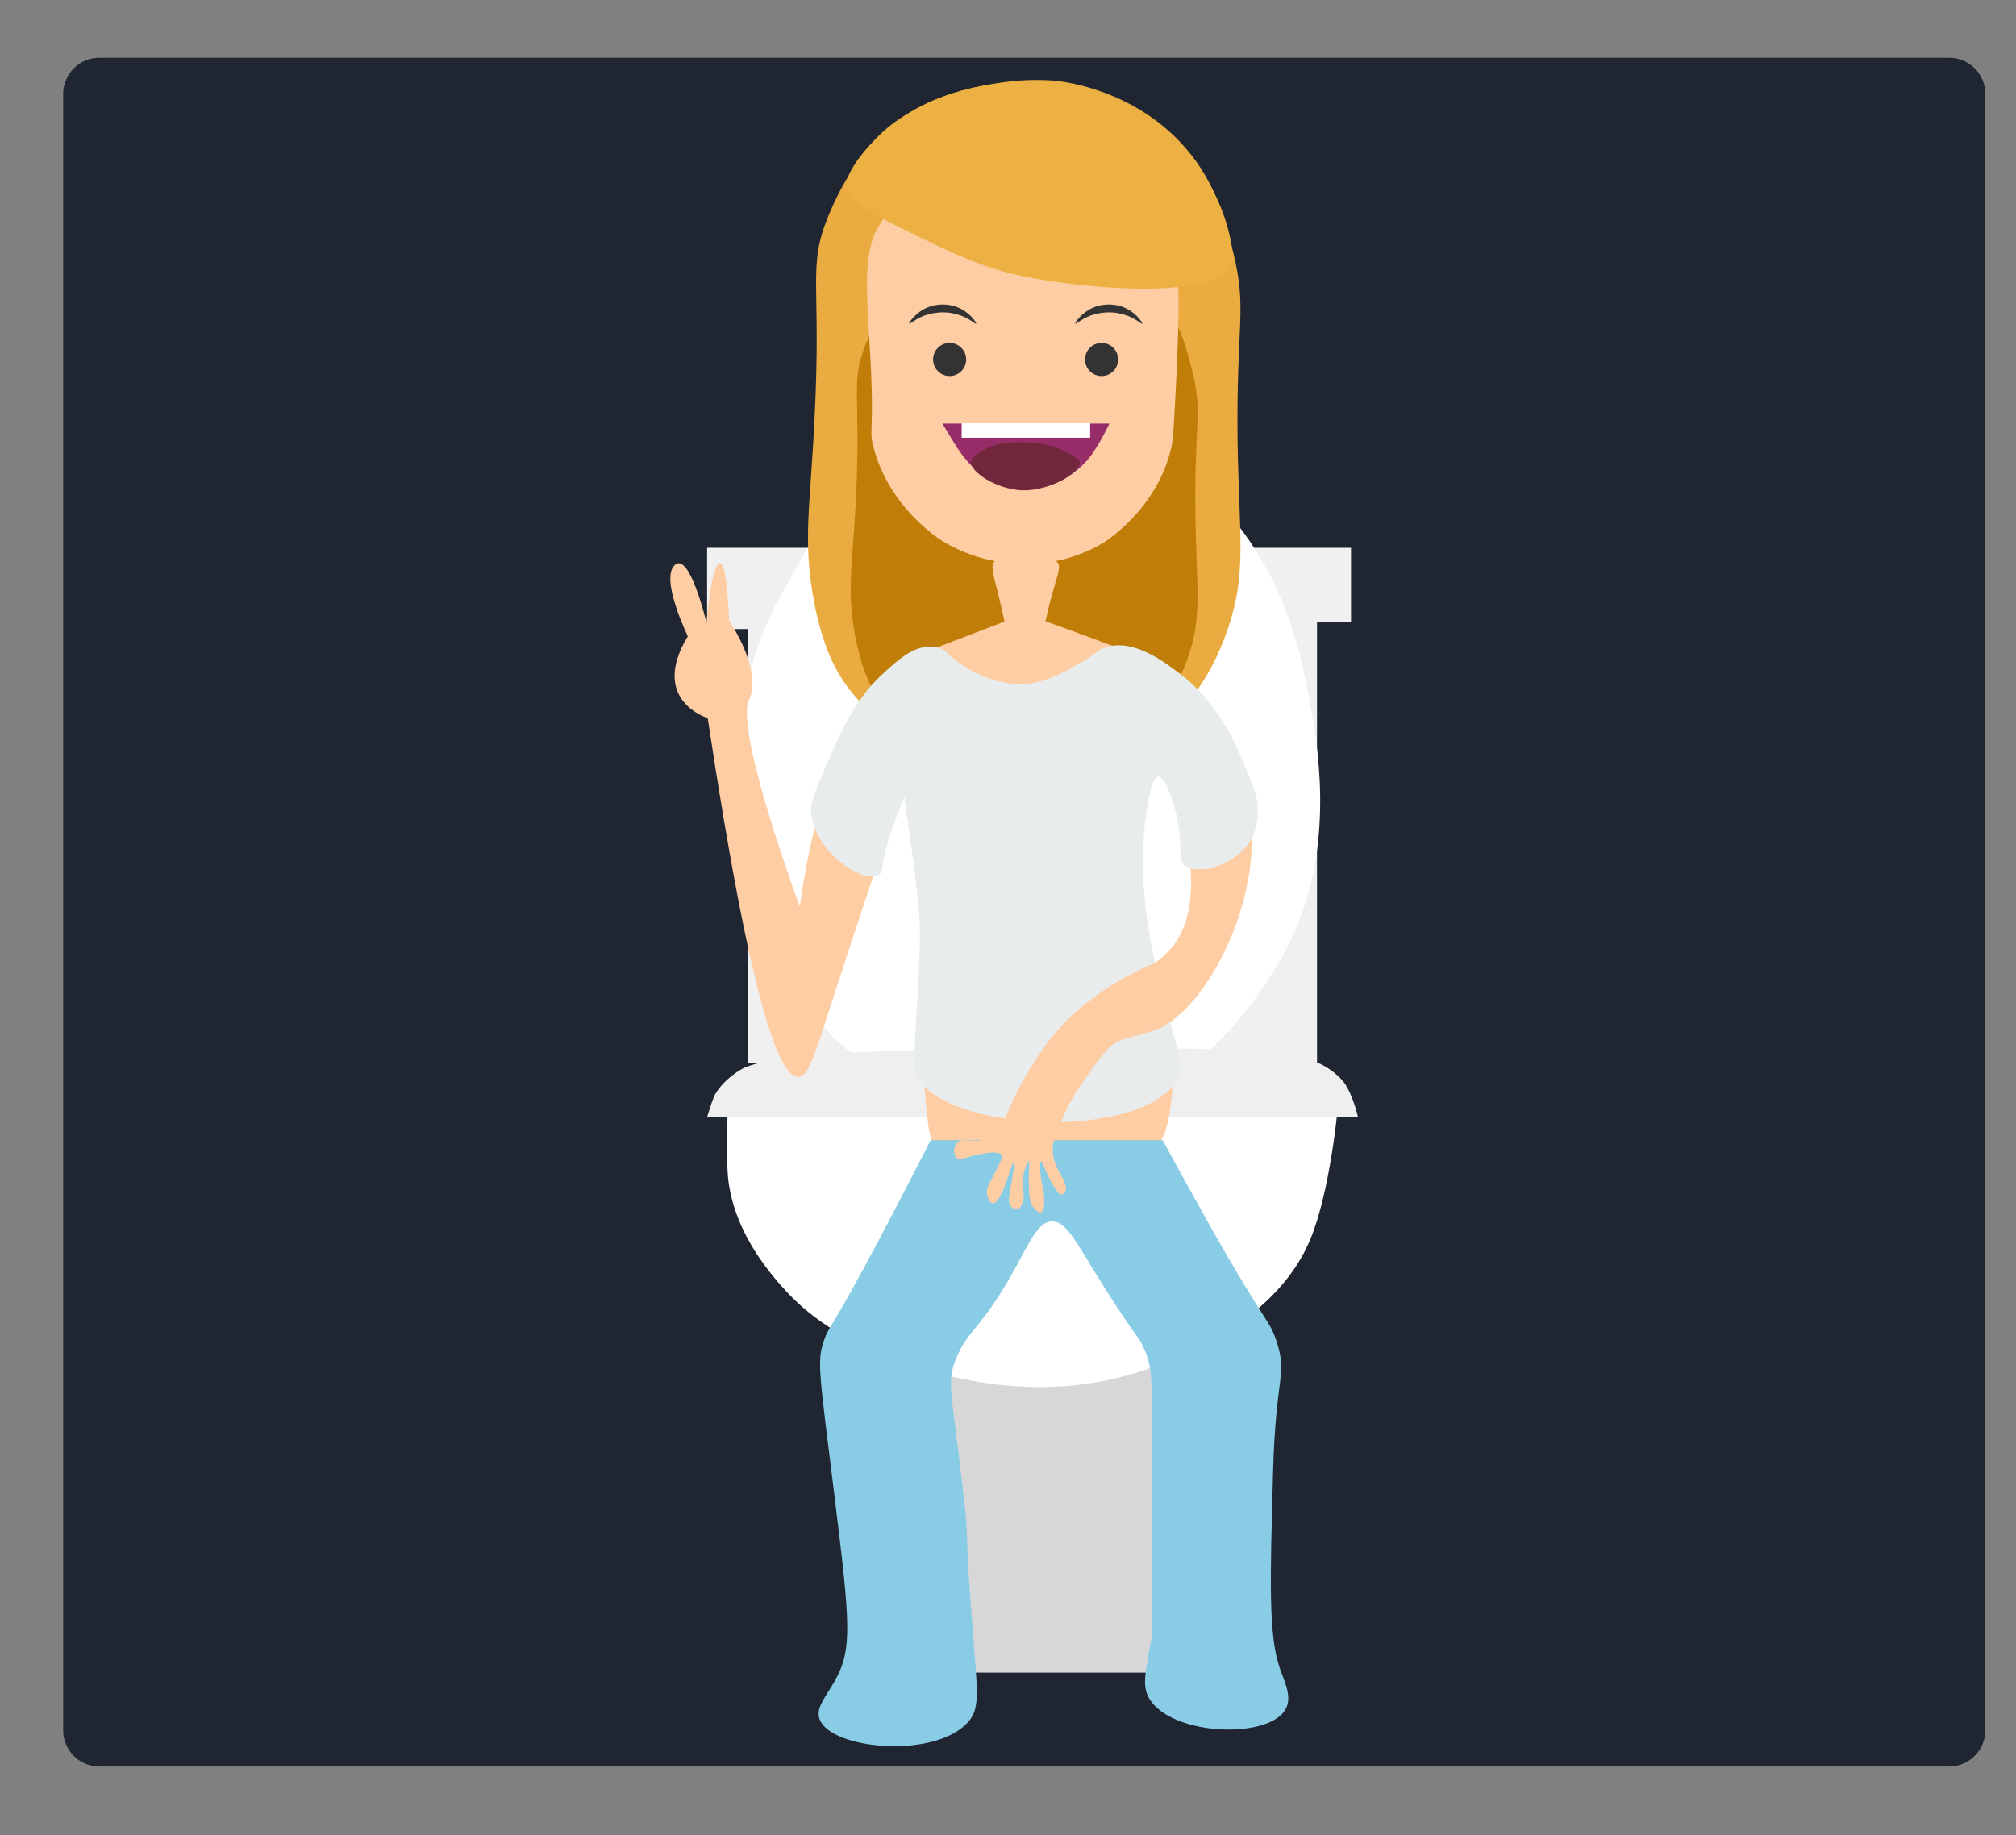 <?xml version="1.0" encoding="utf-8"?>
<!-- Generator: Adobe Illustrator 21.1.0, SVG Export Plug-In . SVG Version: 6.00 Build 0)  -->
<svg version="1.1" id="Layer_1" xmlns="http://www.w3.org/2000/svg" xmlns:xlink="http://www.w3.org/1999/xlink" x="0px" y="0px"
	 viewBox="0 0 670 610" style="enable-background:new 0 0 670 610;" xml:space="preserve">
<rect x="0" y="0" width="670" height="610" fill="#808080" stroke="none"/>
<style type="text/css">
	.st0{fill:#202532;}
	.st1{fill:#F0F0F0;}
	.st2{fill:#D7D7D7;}
	.st3{fill:#FFFFFF;}
	.st4{fill:#EFEFEF;}
	.st5{fill:#EAAC41;}
	.st6{fill:#C07D08;}
	.st7{fill:#FECDA4;}
	.st8{fill:#333333;}
	.st9{fill:#962D69;}
	.st10{fill:#72263C;}
	.st11{fill:#EDB143;}
	.st12{fill:#E9ECED;}
	.st13{fill:#89CCE5;}
</style>
<g>
	<path class="st0" d="M33,584.7c-5.2,0-9.5-4.3-9.5-9.5v-544c0-5.2,4.3-9.5,9.5-9.5h614.8c5.2,0,9.5,4.3,9.5,9.5v544
		c0,5.2-4.3,9.5-9.5,9.5H33z"/>
	<path class="st0" d="M647.8,24.2c3.9,0,7,3.1,7,7v544c0,3.9-3.1,7-7,7H33c-3.9,0-7-3.1-7-7v-544c0-3.9,3.1-7,7-7L647.8,24.2
		 M647.8,19.2H33c-6.6,0-12,5.4-12,12v544c0,6.6,5.4,12,12,12h614.8c6.6,0,12-5.4,12-12v-544C659.8,24.6,654.4,19.2,647.8,19.2
		L647.8,19.2z"/>
</g>
<g>
	<polygon class="st1" points="235,182.1 449,182.1 449,206.9 437.7,206.9 437.7,353.3 248.5,353.3 248.5,209.1 235,209.1 	"/>
	<polygon class="st2" points="295.8,452.4 284.6,556 399.4,556 388.2,452.4 	"/>
	<path class="st3" d="M250.8,218.1c3.1-10.2,7.1-17.3,11.3-24.8c6.3-11.5,11.9-21.7,22.5-31.5c14.9-13.8,30.9-18.8,36-20.3
		c6.8-1.9,25.4-6.9,47.3,0c21,6.6,33.1,20.5,40.5,29.3c19.3,22.8,24.1,47.2,27,63.1c2.2,12.1,8.2,44.3-4.5,74.3
		c-6.6,15.6-17.5,28.7-18,29.3c-3.6,4.3-8,9.5-13.5,13.5c-10.9,8-20.8,7.3-60.8,6.8c-36-0.5-43.9-0.1-54.1-6.8
		c-8.2-5.4-12.3-11.6-18-20.3c-21.1-32.1-20.5-66.5-20.3-81.1C246.6,233.2,249.2,223.1,250.8,218.1z"/>
	<path class="st3" d="M241.8,369c0,0-0.3,14.5,0,20.3c1,18.9,13.8,33.5,18,38.3c11.5,13.1,24.4,18.7,33.8,22.5
		c10,4.1,50.9,21.1,94.6,2.3c11.2-4.8,37.1-16,47.3-40.5c6.5-15.7,9-42.8,9-42.8l0,0C444.5,369,241.8,369,241.8,369L241.8,369z"/>
	<path class="st4" d="M235,371.3c0,0,1.5-4.9,2.3-6.8c0,0,2-4.8,9-9c12.1-7.2,79.7-6.6,94.6-6.8c15.5-0.1,82.1-2,96.9,4.5
		c6.2,2.7,9,6.8,9,6.8c3,4.4,4.5,11.3,4.5,11.3l0,0C451.2,371.3,235,371.3,235,371.3L235,371.3z"/>
</g>
<g>
	<g>
		<path class="st5" d="M329.9,27.9c-4,0.7-15.5,2.6-26,8.6c-17.7,10.2-25.3,27.6-28.4,34.8c-7.4,17.7-2.4,22.2-4.8,67.9
			c-1.4,29.6-4.1,40.5,0,61.7c2.6,12.7,6.4,22.9,14.3,31.5c7.1,7.7,14.6,11.4,20.5,14.3c7.7,3.6,43.9,19.1,72.7,1.5
			c9.1-5.7,15.3-13.3,17.4-15.8c2.8-3.4,8.4-11.2,12.6-23.8c6.2-18.3,3.6-30.3,3.1-61.7c-0.5-40,3.3-43.7-1.5-63.2
			c-3.1-12.1-6.4-24.6-17.4-36.3c-16.2-17.2-37.2-20-41-20.5C341.8,26,334,27.2,329.9,27.9z"/>
		<path class="st6" d="M331.8,79.4c-3.3,0.5-12.4,2.1-20.8,6.7c-14.3,7.9-20.3,21.2-22.7,26.9c-6,13.6-2.1,17-3.8,52.4
			c-1.2,22.9-3.3,31.2,0,47.5c2.1,9.8,5,17.6,11.4,24.3c5.7,6,11.7,8.8,16.5,11c6.2,2.8,35.3,14.8,58.2,1.2
			c7.4-4.3,12.4-10.3,13.9-12.2c2.2-2.8,6.7-8.6,10.2-18.3c5-14.1,2.9-23.4,2.6-47.5c-0.5-30.8,2.6-33.8-1.2-48.7
			c-2.4-9.3-5.2-18.9-13.9-28.1c-12.9-13.3-29.8-15.5-32.9-15.8C341.3,78,335.2,78.8,331.8,79.4z"/>
		<path class="st7" d="M296,69.7c0,0-2.2,2.6-4,5.5c-6.4,10.5-3.1,29.3-2.4,51.3c0.7,17.2-0.9,16.7,0.9,22.9
			c5.2,18.9,20.7,29.1,22,30c15.8,10,37.5,11.2,54.4,0.9c1-0.7,16.9-10.8,22-30c0.9-3.3,1-5.5,1.5-14.3c2.6-46.2,0.7-52.2-1.5-56.8
			c-5.3-10.7-13.8-16.5-17.4-18.9c-26-17.4-57.3-4.6-64.8,0C300.4,64.4,296,69.7,296,69.7z"/>
		<path class="st8" d="M302.2,107.6c-0.2-0.3,1.7-3.1,4.8-4.8c3.8-2.1,8.8-2.1,12.6,0c3.1,1.7,5,4.5,4.8,4.8
			c-0.2,0.3-2.4-2.1-6.4-3.1c-4.6-1.4-8.6-0.2-9.5,0C304.6,105.5,302.5,107.9,302.2,107.6z"/>
		<path class="st8" d="M357.4,107.6c-0.2-0.3,1.7-3.1,4.8-4.8c3.8-2.1,8.8-2.1,12.6,0c3.1,1.7,5,4.5,4.8,4.8
			c-0.2,0.3-2.4-2.1-6.4-3.1c-4.6-1.4-8.6-0.2-9.5,0C359.9,105.5,357.6,107.9,357.4,107.6z"/>
		<circle class="st8" cx="315.6" cy="119.5" r="5.5"/>
		<circle class="st8" cx="366.1" cy="119.5" r="5.5"/>
		<path class="st9" d="M313.2,140.8c0,0,3.3,5.5,4.8,7.9c1.5,2.2,5.2,7.7,11,11c7.6,4.1,16.9,3.4,23.8,0c5.3-2.8,8.6-6.7,9.5-7.9
			c3.4-4.5,6.4-11,6.4-11l0,0C368.5,140.8,313.2,140.8,313.2,140.8L313.2,140.8z"/>
		<path class="st10" d="M322.7,153.4c0.2-1.2,1.4-1.9,3.1-3.1c2.8-1.9,5.7-2.8,9.5-3.1c3.6-0.3,13.6-1,22,4.8
			c0.7,0.5,1.4,0.9,1.5,1.5c0.7,3.1-9.1,9.6-18.9,9.5C331.1,162.7,322.3,156.8,322.7,153.4z"/>
		<path class="st3" d="M319.6,145.5c14.3,0,28.4,0,42.7,0c0-1.5,0-3.1,0-4.8h-42.7C319.6,142.4,319.6,143.9,319.6,145.5z"/>
		<path class="st7" d="M330.6,186.5c-1.4,1.4-0.7,3.8,0.9,10c3.1,12.7,2.9,14.3,5.5,21.9c3.3,9.3,4.3,9.5,4.8,9.5
			c1-0.2,1.5-2.4,3.1-9.5c1.5-7.1,2.9-14.1,4.8-21c1.9-6.9,3.1-9.3,1.5-10.7c-1.5-1.5-4,0.2-11,0C334,186.3,332.1,185.1,330.6,186.5
			z"/>
		<path class="st11" d="M281.7,60.2c-0.2,6.4,9.3,11.4,16.5,15c19.5,9.6,29.3,14.5,45.8,17.4c21.4,3.8,61.3,6.9,65.4-5.5
			c0.3-1,0.3-1.9,0-4.8c-2.9-19.6-16-33.4-17.4-34.8c-13.6-13.9-29.4-17.7-34.8-18.9c0,0-31.3-7.2-58.4,11
			c-7.2,4.8-12.6,11.9-14.3,14.3C282.2,57.5,281.7,58.9,281.7,60.2z"/>
	</g>
	<path class="st7" d="M347.1,206.4c4.3,1.5,10.9,3.9,18.9,6.9c13.3,4.9,19.9,7.3,22.4,8.6c17,8.9,25.8,32.4,27.4,49.9
		c3.3,36.1-22.1,71.8-33.7,69.8c-3.8-0.6-7.1-5.5-7.2-9.6c-0.2-7.1,9-10.5,14.4-16.9c15.1-17.7,0-58.2-4.8-57.8
		c-4.4,0.4-9.1,36.1-2.4,69.8c1.7,8.3,9.3,21.1,7.2,38.5c-0.7,5.6-1.3,10.5-4.4,15.3c-14.6,22.1-68.2,15.9-75-1
		c-1.2-2.9-1.7-8.1-2.1-12.2c-0.7-6.6-0.7-11.1-0.3-17.4c0.4-6.9-0.1-13.9-0.1-20.9c0-9.6-1.3-28.1-7.2-67.4
		c-5.5,15.8-13.9,40.6-24.1,72.2c-5.5,17-7.5,23.6-10.7,23.8c-6.1,0.3-15.5-21.7-30.2-119.3c0,0-19.5-5.9-6.6-27.2
		c0,0-9.4-19.2-4.3-23.7c4.9-4.5,10.5,19.2,10.5,19.2s1.3-17.3,4.1-19.7c2.8-2.3,3.4,19,3.4,19s11.3,16.2,6.6,26.5
		c-4.7,10.3,16.9,68.5,16.9,68.5s9.6-80.6,44.3-85.6c8.3-3.2,16.6-6.3,24.8-9.5C339.1,206.4,343.1,206.4,347.1,206.4z"/>
	<path class="st12" d="M269.6,270.2c0.9,12.8,17.2,23.7,22.4,20.7c1.8-1.1,0.6-2.9,3.4-12.1c1.4-4.7,6.9-18.4,5.2-13.8l0,0
		c0,0,1.6,11.1,1.7,12.1c1.9,13.5,3.2,22.6,3.4,32.7c0.1,5.5-0.5,16.3-1.7,37.9c-0.4,6.6-0.4,7.3,0,8.6c6.8,20,76.7,23.8,87.8,1.7
		c2.6-5.1-0.8-6.1-8.6-41.3c-1-4.6-5.8-27-1.7-49.9c0.7-3.9,1.8-8.5,3.4-8.6c2.4-0.1,5.7,9,6.9,17.2c1.1,7.8-0.3,10.2,1.7,12.1
		c4.3,3.9,17.6,0.1,22.4-8.6c3.2-5.9,1.9-12.9,1.7-13.8c-0.3-1.7-0.8-2.9-1.7-5.2c-3.3-7.9-4.9-11.9-6.9-15.5
		c-2.3-4.2-7.3-13.2-17.2-20.7c-5.3-4-15-11.3-24.1-8.6c-2.9,0.8-2.4,1.7-8.6,5.2c-6.5,3.7-11.2,6.3-17.2,6.9
		c-10.2,1.1-18.7-4-20.7-5.2c-6-3.6-6.3-6.1-10.3-6.9c-6.5-1.2-12.4,4.2-17.2,8.6c-9.5,8.7-13.7,18.1-20.7,34.4
		C269.8,265.7,269.4,267.8,269.6,270.2z"/>
</g>
<path class="st13" d="M309.3,379c0,0-9.3,18.3-16.6,32c-17.3,32.8-17.1,29.3-19,35c-2.1,6.7-1.6,9.2,3.6,51c5.3,43.1,6.1,51.3,0,62
	c-3.1,5.4-6.6,9.1-4.7,13c4.6,9.5,37.2,12.5,48.6,1c4.4-4.4,3.8-9.1,2.4-27c-3.7-46.4-1-28.3-3.6-51c-3.8-33.1-5.4-35.3-2.4-43
	c4.1-10.4,8.2-9.3,20.1-31c4.8-8.8,7.5-14.9,11.9-15c4-0.1,7,5,11.9,13c17,27.9,16.5,23.9,19,30c2.6,6.2,2.4,8.7,2.4,46
	c0,48.2,0.2,46.6,0,48c-1.9,12.7-4.2,17.8,0,23c8.8,10.9,37.3,11.7,43.8,3c3-4,0.7-8.9-1.2-14c-4-10.9-3.4-29.3-2.4-66
	c0.9-32.3,4.8-31.7,1.2-43c-2.5-7.6-3.4-5.3-21.3-37c-7.2-12.7-16.6-30-16.6-30l0,0C386.3,379,309.3,379,309.3,379L309.3,379z"/>
<path class="st7" d="M384,320c0,0-19.8,7.5-33,23c-6.7,7.8-12,18.1-13,20c-3.5,6.8-3.6,9-6,12c-1.2,1.5-1.8,2.3-3,3
	c-4.5,2.7-8.9-0.4-11,2c-1.3,1.4-1.1,4.1,0,5c1,0.8,2.6-0.2,6-1c1.3-0.3,7.9-1.8,9,0c0.2,0.3,0.3,0.9-4,9c-0.5,1-1.3,2.4-1,4
	c0.2,1.2,1,2.9,2,3c2.9,0.3,6.4-14.2,7-14c0.3,0.1-0.3,4.4-1,8c-0.6,3.4-1.2,5.5,0,7c0.1,0.1,1,1.2,2,1c1.3-0.2,1.9-2.4,2-3
	c0.4-1.8,0.1-3.2,0-4c-0.7-4.7,1.7-9.1,2-9c0.3,0.1-0.3,3.7,0,10c0.1,1.9,0.3,4.3,2,6c0.3,0.3,1.3,1.3,2,1c1.2-0.4,1.1-3.7,1-5
	c-0.1-2.5-0.6-3.2-1-6c-0.4-2.8-0.4-5.9,0-6c0.5-0.1,1.2,3.3,4,8c1.1,1.8,2.1,3.2,3,3c0.6-0.1,0.9-0.8,1-1c1.4-2.9-3.2-6.4-4-12
	c-0.3-2.2-0.2-3.9,1-7c2.9-7.1,4.3-10.6,8-16c6.2-9.1,9.4-13.6,13-15c3.8-1.5,11.6-2.8,15-5c0.1-0.1,3-2,3-2
	C390,339,384,320,384,320z"/>
</svg>
